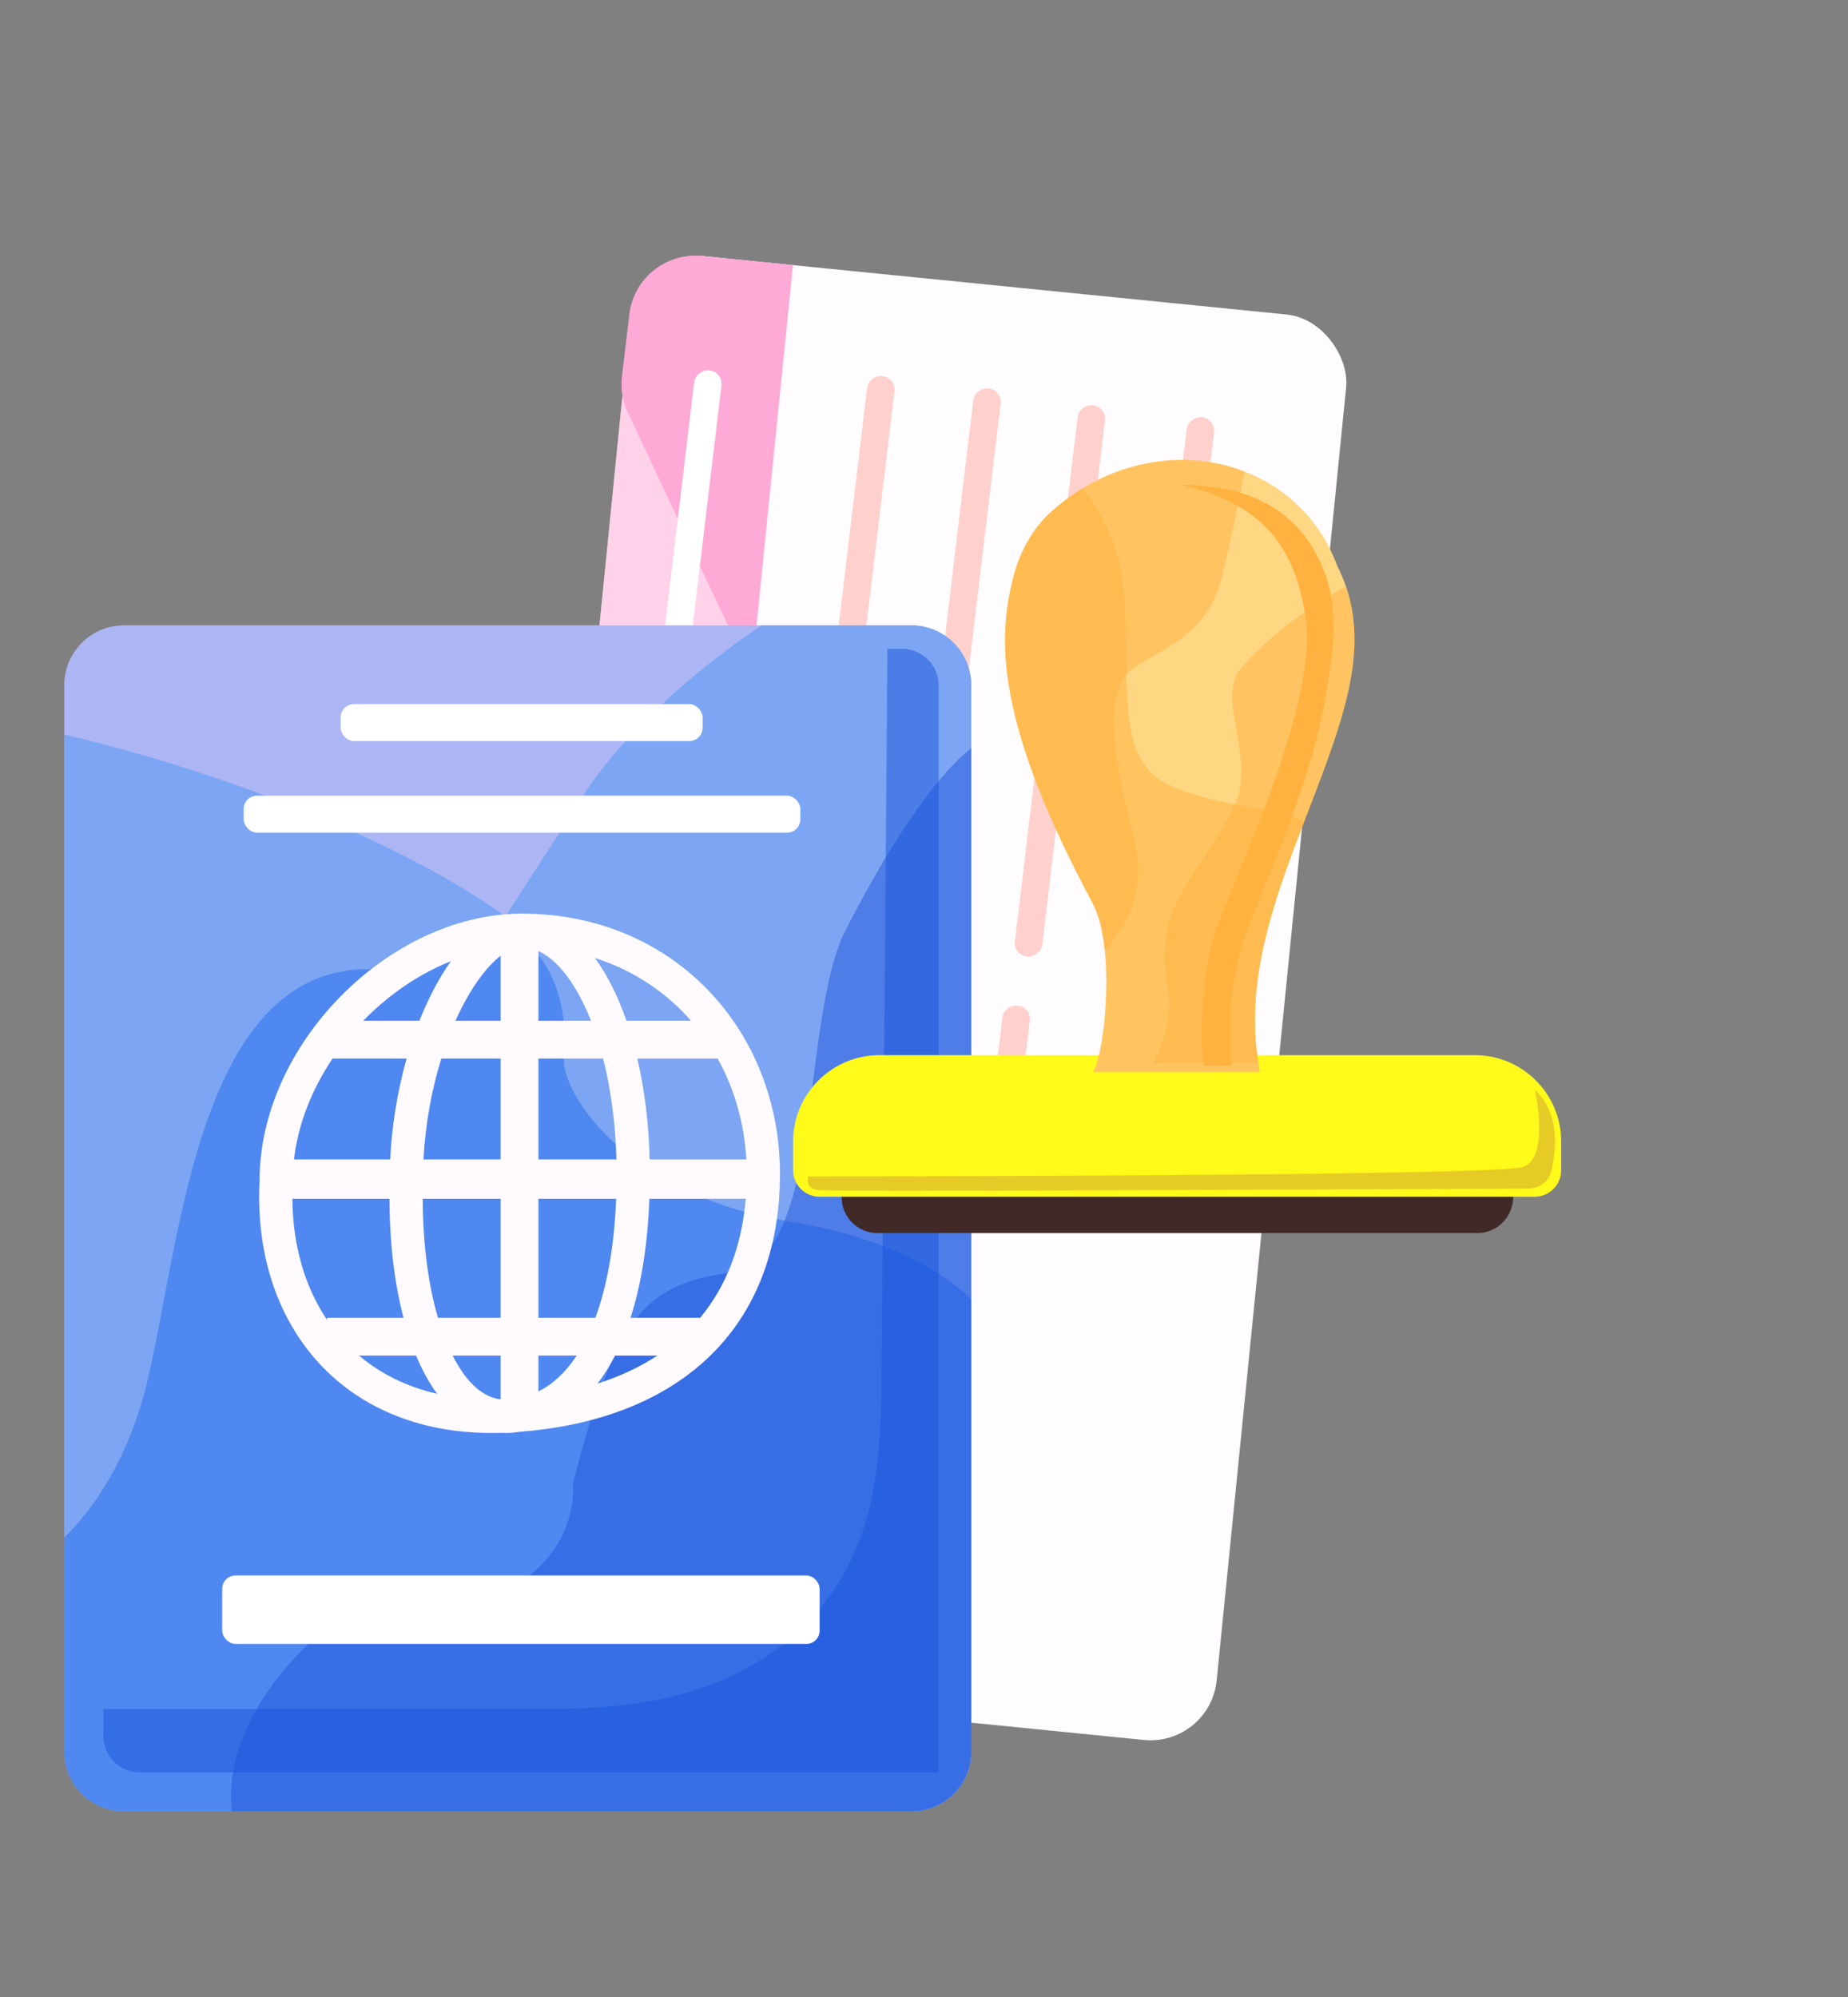 <svg width="556" height="601" viewBox="0 0 556 601" fill="none" xmlns="http://www.w3.org/2000/svg">
<rect x="0" y="0" width="556" height="601" fill="#808080" stroke="none"/>
<rect x="191.68" y="75.084" width="216.394" height="431.078" rx="20" transform="rotate(5.716 191.68 75.084)" fill="#FFFCFF"/>
<path opacity="0.5" d="M189.688 94.984C190.788 83.994 200.59 75.976 211.581 77.076L238.551 79.776L195.613 508.71L168.643 506.011C157.652 504.91 149.634 495.109 150.734 484.118L189.688 94.984Z" fill="#FFA9D7"/>
<path d="M189.353 94.566C190.646 83.747 200.361 75.953 211.204 77.039L238.551 79.776L226.023 203.133L188.88 124.132C187.285 120.741 186.676 116.97 187.12 113.249L189.353 94.566Z" fill="#FFA9D7"/>
<rect x="246.409" y="237.74" width="125.948" height="8.277" rx="4" transform="rotate(-83.18 246.409 237.74)" fill="#FFD0CC"/>
<rect x="272.22" y="292.759" width="177.614" height="8.277" rx="4" transform="rotate(-83.18 272.22 292.759)" fill="#FFD0CC"/>
<rect x="304.873" y="287.32" width="167.022" height="8.277" rx="4" transform="rotate(-83.18 304.873 287.32)" fill="#FFD0CC"/>
<rect x="328.284" y="369.56" width="246.215" height="8.277" rx="4" transform="rotate(-83.18 328.284 369.56)" fill="#FFD0CC"/>
<rect x="295.435" y="357.647" width="55.937" height="8.277" rx="4" transform="rotate(-83.18 295.435 357.647)" fill="#FFD0CC"/>
<rect x="195.39" y="227.521" width="117.378" height="8.277" rx="4" transform="rotate(-83.18 195.39 227.521)" fill="white"/>
<rect x="19.331" y="188.168" width="272.9" height="356.885" rx="18" fill="#ADB6F5"/>
<path d="M19.331 221.045C47.692 227.427 111.431 246.672 152.062 275.734L175.061 240.16C180.482 230.748 198.136 209 229.14 188.168H274.231C284.173 188.168 292.231 196.227 292.231 206.168V527.053C292.231 536.994 284.173 545.053 274.231 545.053H37.331C27.39 545.053 19.331 536.994 19.331 527.053V221.045Z" fill="#7CA6F3"/>
<path fill-rule="evenodd" clip-rule="evenodd" d="M19.331 462.688V527.053C19.331 536.994 27.39 545.053 37.331 545.053H274.231C284.173 545.053 292.231 536.994 292.231 527.053V391.034C283.84 382.627 267.032 372.368 237.726 367.603C186.102 359.208 168.475 326.891 169.734 318.497C171.748 293.986 159.101 282.262 152.526 279.464L111.269 291.594C68.169 291.272 57.385 348.372 49.2 391.706C47.528 400.559 45.964 408.839 44.256 415.937C38.728 438.9 28.142 454.058 19.331 462.688Z" fill="#4F88F1"/>
<path opacity="0.5" d="M292.231 225.061V527.053C292.231 536.994 284.173 545.053 274.231 545.053H69.74C67.002 521.114 86.627 498.977 98.315 489.945L144.801 481.382C168.778 474.042 173.141 455.081 172.326 446.517C185.171 397.585 192.511 386.575 220.035 382.905C237.451 380.583 241.153 352.059 244.777 324.138C246.881 307.932 248.958 291.928 253.676 281.37C270.785 247.508 284.173 231.496 292.231 225.061Z" fill="#2154DC"/>
<path opacity="0.5" d="M265.193 417.779L266.998 195.25H271.41C277.485 195.25 282.41 200.175 282.41 206.25V533.342H42.106C36.031 533.342 31.106 528.418 31.106 522.342V514.296H164.048C183.934 514.296 204.254 512.38 221.979 503.364C235.576 496.447 245.292 487.909 253.065 474.967C263.253 458.004 265.032 437.565 265.193 417.779Z" fill="#1955DB"/>
<path fill-rule="evenodd" clip-rule="evenodd" d="M150.722 431.161C151.994 431.24 153.297 431.211 154.628 431.073C155.219 431.011 155.804 430.935 156.384 430.846C204.634 427.133 234.664 399.56 234.664 353.218C234.664 310.099 202.735 274.926 157.028 274.926C156.961 274.926 156.894 274.926 156.827 274.926C156.787 274.926 156.747 274.926 156.706 274.926C156.599 274.926 156.492 274.927 156.384 274.929C117.019 275.348 78.08 314.078 78.08 355.405C75.926 399.349 103.964 432.569 150.722 431.161ZM87.966 360.727C88.071 375.029 91.849 387.457 98.419 397.198V396.548H121.399C118.687 386.193 117.225 374.018 117.18 360.727H87.966ZM127.18 360.727C127.229 374.58 128.904 386.77 131.775 396.548H150.63V360.727H127.18ZM150.63 348.888H127.409C127.978 338.115 129.919 327.736 132.777 318.535H150.63V348.888ZM161.998 360.727V396.548H179.12C182.55 387.288 184.803 375.354 185.376 360.727H161.998ZM185.462 348.888H161.998V318.535H181.458C183.743 327.489 185.167 337.776 185.462 348.888ZM195.383 360.727C194.869 374.588 192.914 386.581 189.699 396.548H210.632C218.274 387.376 223.14 375.491 224.361 360.727H195.383ZM224.542 348.888H195.466C195.194 338.045 193.906 327.777 191.751 318.535H215.919C220.907 327.516 223.918 337.832 224.542 348.888ZM117.396 348.888H88.457C89.675 338.281 93.797 327.848 100.047 318.535H122.346C119.678 327.935 117.916 338.26 117.396 348.888ZM108.019 407.916H125.183C127.011 412.301 129.132 416.166 131.525 419.423C122.2 417.268 114.347 413.255 108.019 407.916ZM150.63 407.916H136.184C140.72 416.857 145.774 420.466 150.63 421.095V407.916ZM161.998 418.699V407.916H173.506C170.118 413.072 166.24 416.578 161.998 418.699ZM179.775 416.346C181.695 413.838 183.456 411.026 185.05 407.916H197.788C192.555 411.345 186.544 414.182 179.775 416.346ZM126.186 307.167H109.278C109.357 307.086 109.437 307.005 109.516 306.924C109.561 306.878 109.606 306.832 109.651 306.787C109.705 306.732 109.759 306.677 109.813 306.622C117.427 298.938 126.333 292.956 135.66 289.237C132.123 294.222 128.906 300.308 126.186 307.167ZM161.998 307.167H177.823C177.144 305.446 176.427 303.805 175.676 302.25C171.271 293.125 166.441 288.25 161.998 286.172V307.167ZM150.63 287.588C150.109 287.993 149.564 288.456 148.996 288.984C145.511 292.222 141.85 297.281 138.511 304.022C138.006 305.042 137.513 306.091 137.033 307.167H150.63V287.588ZM188.485 307.167H207.927C200.364 298.539 190.52 291.953 178.98 288.262C182.716 293.378 185.92 299.787 188.485 307.167Z" fill="#FFFAFE"/>
<rect x="66.857" y="474.082" width="179.748" height="20.597" rx="4" fill="white"/>
<rect x="73.314" y="239.431" width="167.487" height="11.126" rx="4" fill="white"/>
<rect x="102.493" y="211.875" width="108.897" height="11.126" rx="4" fill="white"/>
<path d="M253.215 360.263C253.215 354.304 258.046 349.473 264.006 349.473H444.462C450.422 349.473 455.253 354.304 455.253 360.263C455.253 366.223 450.422 371.054 444.462 371.054H264.006C258.046 371.054 253.215 366.223 253.215 360.263Z" fill="#402926"/>
<path d="M238.617 343.509C238.617 329.149 250.257 317.509 264.617 317.509H443.704C458.063 317.509 469.704 329.149 469.704 343.509V352.131C469.704 356.549 466.122 360.131 461.704 360.131H246.617C242.198 360.131 238.617 356.549 238.617 352.131V343.509Z" fill="#FFFA19"/>
<path d="M458.143 351.186C464.869 348.944 463.347 334.771 461.746 327.965C468.915 334.366 468.588 344.978 466.668 352.591C465.88 355.716 462.955 357.648 459.733 357.66C386.854 357.945 248.959 358.703 245.833 358.078C242.631 357.438 242.89 355.456 243.157 353.988C312.016 353.988 451.417 353.427 458.143 351.186Z" fill="#E6CB27"/>
<path d="M328.834 271.972C335.595 284.616 332.639 316.482 328.834 322.605H378.97L378.904 322.148C378.711 320.822 378.524 319.534 378.346 318.279C373.887 286.914 389.385 257.013 399.936 227.142C407.351 206.151 411.343 188.059 402.301 170.209C389.785 136.374 346.13 127.333 316.441 153.845C310.718 158.955 306.948 165.895 304.985 173.312C299.763 193.045 300.067 218.175 328.834 271.972Z" fill="#FFD783"/>
<path d="M366.382 278.315C361.115 292.36 361.262 312.45 361.993 320.74H370.484C369.797 305.363 369.637 299.283 373.697 283.801C386.1 251.116 396.209 232.62 400.506 198.796C401.661 189.7 401.705 180.258 398.338 171.729C390.648 152.25 374.256 145.919 355.41 145.919C382.092 152.101 389.609 166.691 392.715 185.053C396.978 210.257 372.965 260.76 366.382 278.315Z" fill="#FFB23F"/>
<g opacity="0.5">
<path d="M332.395 285.863C338.701 279.222 345.02 267.844 341.399 253.362C335.396 229.348 330.805 207.452 341.399 200.742C343.233 199.58 345.088 198.514 346.923 197.459C355.694 192.418 364.029 187.627 367.533 173.901C369.842 164.86 372.499 152.031 374.481 141.902C356.476 134.916 334.012 138.154 316.441 153.845C310.718 158.955 306.948 165.895 304.985 173.312C299.763 193.045 300.067 218.175 328.834 271.972C330.697 275.456 331.822 280.4 332.395 285.863Z" fill="#FFB23F"/>
<path d="M378.562 319.786C378.489 319.278 378.417 318.776 378.346 318.279C374.752 292.995 384.126 268.662 393.423 244.528C395.659 238.725 397.891 232.933 399.936 227.142C406.486 208.6 410.365 192.32 404.949 176.471C396.616 180.918 383.682 189.333 373.648 200.742C369.418 205.482 370.645 212.285 371.997 219.782C373.323 227.134 374.77 235.154 371.308 242.55C368.675 248.175 365.32 253.26 362.077 258.177C356.706 266.317 351.639 273.999 350.648 282.916C350.078 288.044 350.611 291.783 351.12 295.348C352.03 301.728 352.861 307.552 347.152 319.786H378.562Z" fill="#FFB23F"/>
</g>
<path opacity="0.5" d="M328.834 322.604C332.639 316.482 335.595 284.615 328.834 271.971C300.067 218.174 299.763 193.045 304.985 173.312C306.948 165.895 310.718 158.955 316.441 153.845C319.39 151.211 322.477 148.928 325.658 146.985C331.331 153.526 337.648 165.028 338.39 181.728C338.629 187.099 338.714 192.108 338.793 196.75C339.142 217.332 339.369 230.71 352.334 236.531C358.931 239.493 367.763 241.281 376.069 242.963C382.201 244.204 388.046 245.387 392.494 246.942C383.516 270.284 374.872 293.837 378.346 318.279C378.524 319.53 378.71 320.813 378.902 322.136L378.97 322.604H328.834Z" fill="#FFB23F"/>
</svg>
